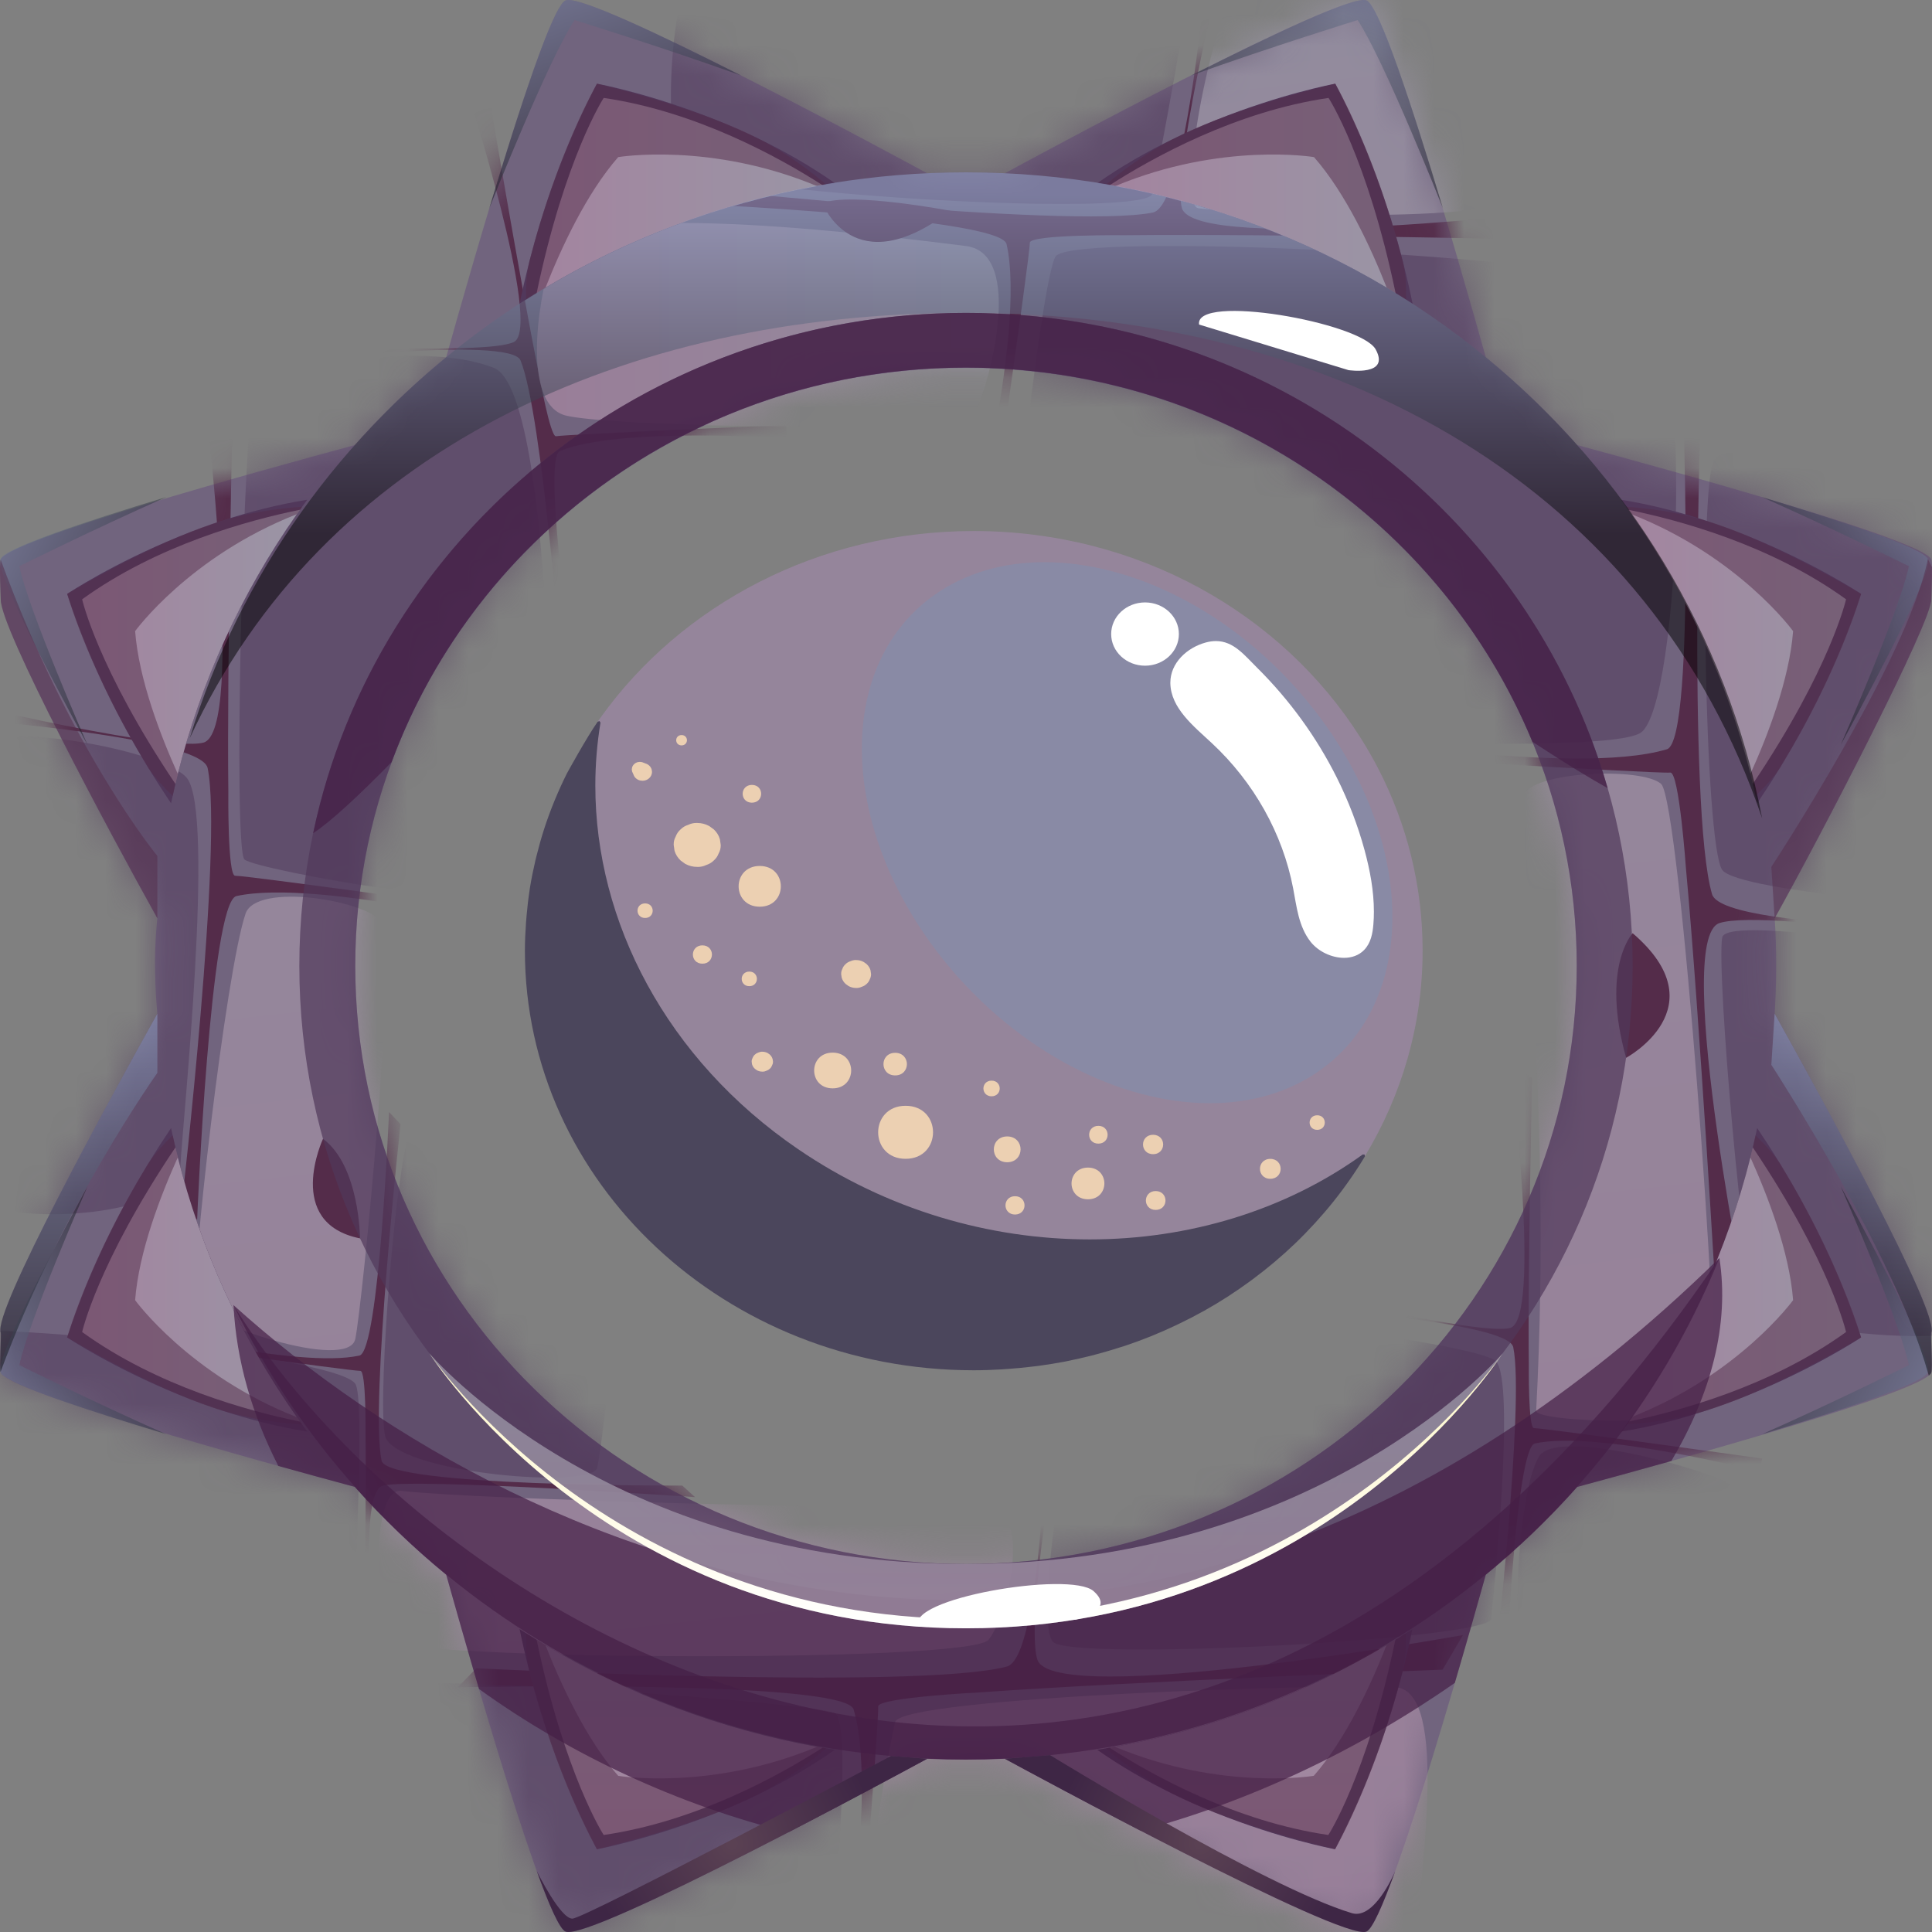 <svg width="64" height="64" viewBox="0 0 64 64" fill="none" xmlns="http://www.w3.org/2000/svg">
<rect x="0" y="0" width="64" height="64" fill="#808080" stroke="none"/>
<path d="M63.975 44.142C64.253 43.492 60.386 36.444 58.788 33.58C58.791 33.534 58.901 32 58.788 30.421C60.386 27.557 63.995 20.586 63.975 19.859C63.973 19.792 64.032 18.659 63.975 18.526C63.703 17.889 55.51 15.624 52.248 14.744C51.318 13.698 50.305 12.726 49.219 11.835C48.401 8.909 45.94 0.291 45.265 0.014C44.455 -0.319 33.909 5.401 33.289 5.739C32.862 5.719 32.432 5.709 32 5.709C31.568 5.709 31.139 5.719 30.712 5.739C30.091 5.402 19.546 -0.319 18.736 0.014C18.061 0.291 15.6 8.909 14.781 11.834C13.695 12.725 12.682 13.698 11.752 14.744C8.49 15.624 0.298 17.889 0.025 18.526C-0.032 18.658 0.027 19.791 0.025 19.858C0.005 20.806 3.615 27.556 5.213 30.42C5.041 31.994 5.21 33.534 5.213 33.58C3.615 36.444 -0.253 43.491 0.025 44.142C0.051 44.203 -0.032 45.342 0.025 45.474C0.298 46.111 8.49 48.376 11.752 49.256C12.682 50.302 13.695 51.274 14.781 52.165C15.6 55.091 18.061 63.709 18.736 63.986C19.546 64.318 30.091 58.598 30.712 58.261C31.139 58.281 31.568 58.291 32 58.291C32.432 58.291 32.861 58.281 33.289 58.261C33.909 58.598 44.455 64.319 45.265 63.986C45.94 63.709 48.401 55.09 49.219 52.165C50.305 51.274 51.318 50.301 52.248 49.255C55.51 48.376 63.703 46.111 63.975 45.473C64.032 45.342 63.949 44.204 63.975 44.142ZM52.232 32C52.228 42.942 43.172 51.811 32 51.811C20.829 51.811 11.772 42.943 11.769 32C11.772 21.058 20.828 12.19 32 12.19C43.172 12.19 52.228 21.058 52.232 32Z" fill="#71647E"/>
<mask id="mask0_2514_5860" style="mask-type:luminance" maskUnits="userSpaceOnUse" x="0" y="0" width="64" height="64">
<path d="M63.975 44.142C64.253 43.492 60.386 36.444 58.788 33.58C58.791 33.534 58.901 32 58.788 30.421C60.386 27.557 63.995 20.586 63.975 19.859C63.973 19.792 64.032 18.659 63.975 18.526C63.703 17.889 55.51 15.624 52.248 14.744C51.318 13.698 50.305 12.726 49.219 11.835C48.401 8.909 45.94 0.291 45.265 0.014C44.455 -0.319 33.909 5.401 33.289 5.739C32.862 5.719 32.432 5.709 32 5.709C31.568 5.709 31.139 5.719 30.712 5.739C30.091 5.402 19.546 -0.319 18.736 0.014C18.061 0.291 15.6 8.909 14.781 11.834C13.695 12.725 12.682 13.698 11.752 14.744C8.49 15.624 0.298 17.889 0.025 18.526C-0.032 18.658 0.027 19.791 0.025 19.858C0.005 20.806 3.615 27.556 5.213 30.42C5.041 31.994 5.21 33.534 5.213 33.58C3.615 36.444 -0.253 43.491 0.025 44.142C0.051 44.203 -0.032 45.342 0.025 45.474C0.298 46.111 8.49 48.376 11.752 49.256C12.682 50.302 13.695 51.274 14.781 52.165C15.6 55.091 18.061 63.709 18.736 63.986C19.546 64.318 30.091 58.598 30.712 58.261C31.139 58.281 31.568 58.291 32 58.291C32.432 58.291 32.861 58.281 33.289 58.261C33.909 58.598 44.455 64.319 45.265 63.986C45.94 63.709 48.401 55.09 49.219 52.165C50.305 51.274 51.318 50.301 52.248 49.255C55.51 48.376 63.703 46.111 63.975 45.473C64.032 45.342 63.949 44.204 63.975 44.142ZM52.232 32C52.228 42.942 43.172 51.811 32 51.811C20.829 51.811 11.772 42.943 11.769 32C11.772 21.058 20.828 12.19 32 12.19C43.172 12.19 52.228 21.058 52.232 32Z" fill="white"/>
</mask>
<g mask="url(#mask0_2514_5860)">
<path d="M56.714 29.622C57.099 30.929 68.517 30.784 68.517 30.784L68.422 31.705C68.422 31.705 58.57 30.058 56.962 30.577C55.353 31.095 58.007 43.965 58.007 43.965L56.861 43.344C56.861 43.344 56.301 33.642 55.85 28.774C55.85 28.774 55.624 25.57 55.332 25.593C54.799 25.634 43.63 24.948 43.63 24.948L43.698 24.278C43.698 24.278 52.121 25.749 55.219 24.82C56.203 24.525 55.722 12.345 55.722 12.345L56.355 12.915C56.356 12.916 55.884 26.796 56.714 29.622Z" fill="#542C4A"/>
<path d="M38.188 7.041C39.505 6.778 40.234 -4.027 40.234 -4.027L41.135 -3.867C41.135 -3.867 38.76 5.32 39.148 6.88C39.536 8.44 52.418 6.915 52.418 6.915L51.719 7.95C51.719 7.95 42.118 7.738 37.288 7.792C37.288 7.792 34.113 7.761 34.114 8.04C34.114 8.546 32.585 19.051 32.585 19.051L31.93 18.935C31.93 18.935 34.023 11.086 33.344 8.086C33.129 7.134 21.093 6.659 21.093 6.659L21.703 6.104C21.703 6.104 35.34 7.61 38.188 7.041Z" fill="#542C4A"/>
<path d="M6.878 25.442C6.637 24.289 -3.223 23.651 -3.223 23.651L-3.077 22.862C-3.077 22.862 5.307 24.942 6.731 24.602C8.154 24.262 6.763 12.983 6.763 12.983L7.708 13.595C7.708 13.595 7.514 22.001 7.564 26.23C7.564 26.23 7.535 29.01 7.789 29.01C8.252 29.009 17.839 30.348 17.839 30.348L17.733 30.921C17.733 30.921 10.57 29.089 7.833 29.683C6.963 29.872 6.53 40.41 6.53 40.41L6.023 39.876C6.023 39.876 7.397 27.936 6.878 25.442Z" fill="#542C4A"/>
<path d="M50.128 44.626C49.947 43.758 42.531 43.278 42.531 43.278L42.641 42.685C42.641 42.685 48.947 44.249 50.018 43.993C51.088 43.738 50.041 35.254 50.041 35.254L50.753 35.714C50.753 35.714 50.607 42.037 50.644 45.218C50.644 45.218 50.623 47.309 50.814 47.309C51.162 47.309 58.373 48.316 58.373 48.316L58.293 48.747C58.293 48.747 52.905 47.369 50.846 47.816C50.193 47.958 49.866 55.885 49.866 55.885L49.486 55.483C49.486 55.483 50.519 46.501 50.128 44.626Z" fill="#542C4A"/>
<path d="M33.353 55.207C34.735 54.844 34.791 43.319 34.791 43.319L35.758 43.431C35.758 43.431 33.847 53.343 34.363 54.975C34.879 56.607 48.462 54.164 48.462 54.164L47.789 55.309C47.789 55.309 37.575 55.697 32.447 56.063C32.447 56.063 29.073 56.233 29.091 56.529C29.126 57.067 28.201 68.325 28.201 68.325L27.497 68.243C27.497 68.243 29.198 59.771 28.277 56.627C27.984 55.63 15.166 55.893 15.166 55.893L15.777 55.265C15.777 55.265 30.366 55.994 33.353 55.207Z" fill="#542C4A"/>
<path d="M12.64 48.388C12.82 49.255 22.601 49.211 22.601 49.211L23.024 49.594C23.024 49.594 13.762 48.955 12.692 49.211C11.621 49.466 12.712 57.467 12.712 57.467L12.001 57.007C12.001 57.007 12.147 50.684 12.109 47.503C12.109 47.503 12.131 45.412 11.939 45.412C11.591 45.413 4.38 44.406 4.38 44.406L4.46 43.974C4.46 43.974 9.848 45.352 11.907 44.905C12.561 44.764 12.887 36.837 12.887 36.837L13.268 37.239C13.268 37.239 12.248 46.513 12.64 48.388Z" fill="#542C4A"/>
<path d="M17.242 11.937C16.901 11.117 9.521 11.98 9.521 11.98L9.517 11.377C9.517 11.377 16.01 11.779 17.014 11.335C18.019 10.891 15.398 2.74 15.398 2.74L16.183 3.064C16.183 3.064 17.226 9.306 17.86 12.426C17.86 12.426 18.231 14.485 18.419 14.451C18.761 14.388 26.038 14.079 26.038 14.079L26.04 14.517C26.04 14.517 20.486 14.133 18.546 14.943C17.93 15.2 19.097 23.05 19.097 23.05L18.647 22.724C18.647 22.724 17.978 13.71 17.242 11.937Z" fill="#542C4A"/>
<path opacity="0.5" d="M34.975 8.487C34.493 9.117 33.005 21.868 33.638 23.051C34.271 24.234 53.057 25.195 54.358 24.268C55.658 23.342 56.152 10.555 54.358 9.521C52.564 8.487 35.608 7.66 34.975 8.487Z" fill="#51385B"/>
<path opacity="0.8" d="M32 8.15C27.618 7.595 18.864 6.627 18.301 8.419C17.738 10.211 17.351 13.381 18.723 13.76C20.095 14.139 31.9 14.414 32.329 13.588C32.759 12.76 33.958 8.398 32 8.15Z" fill="url(#paint0_linear_2514_5860)"/>
<path opacity="0.5" d="M38.17 6.419C38.005 7.168 26.285 6.552 22.768 5.709C21.854 5.49 22.135 -1.023 23.296 -1.47C24.457 -1.918 39.45 -2.091 39.464 -1.229C39.477 -0.368 38.376 5.487 38.17 6.419Z" fill="#51385B"/>
<path opacity="0.8" d="M41.166 -1.264C39.761 1.923 39.089 6.795 39.689 6.896C40.288 6.997 48.905 7.532 50.664 6.477C52.423 5.421 51.051 -0.575 49.679 -0.885C48.307 -1.195 41.523 -2.075 41.166 -1.264Z" fill="url(#paint1_linear_2514_5860)"/>
<path opacity="0.5" d="M16.366 12.19C13.907 11.199 8.697 12.244 8.381 13.243C8.064 14.242 7.712 28.128 8.099 28.473C8.486 28.817 17.2 30.402 17.838 29.472C18.477 28.541 18.371 12.998 16.366 12.19Z" fill="#51385B"/>
<path opacity="0.8" d="M8.135 30.264C7.47 32.222 6.305 42.496 6.481 43.151C6.657 43.805 11.533 45.459 11.769 44.356C12.004 43.254 13.165 31.332 12.672 30.574C12.18 29.816 8.488 29.222 8.135 30.264Z" fill="url(#paint2_linear_2514_5860)"/>
<path opacity="0.5" d="M6.201 25.785C5.548 24.914 0.255 23.91 -0.519 24.675C-1.293 25.44 -1.363 39.36 -0.167 39.946C1.029 40.532 5.886 40.229 5.972 38.657C6.059 37.086 7.115 27.003 6.201 25.785Z" fill="#51385B"/>
<path opacity="0.5" d="M12.793 47.664C13.457 48.82 19.579 49.325 19.778 48.629C19.977 47.934 20.948 39.085 20.222 38.465C19.497 37.844 13.935 36.194 13.482 37.844C13.028 39.495 12.456 47.079 12.793 47.664Z" fill="#51385B"/>
<path opacity="0.5" d="M11.769 45.838C11.076 44.829 -2.7 43.529 -3.404 44.253C-4.107 44.977 -4.67 52.937 -2.7 53.626C-0.73 54.314 11.815 54.901 11.769 53.626C11.723 52.35 12.097 46.316 11.769 45.838Z" fill="#51385B"/>
<path opacity="0.8" d="M13.306 49.387C12.247 49.265 12.495 53.446 12.777 54.321C12.988 54.975 32.098 55.113 32.746 54.321C33.394 53.528 34.204 49.978 32.724 49.978C28.854 49.977 15.975 49.693 13.306 49.387Z" fill="url(#paint3_linear_2514_5860)"/>
<path opacity="0.5" d="M12.793 55.89C12.377 56.838 13.13 67.933 14.748 68.325C16.366 68.717 27.218 68.442 27.245 67.752C27.271 67.063 28.39 57.12 27.655 56.751C26.919 56.382 13.009 55.399 12.793 55.89Z" fill="#51385B"/>
<path opacity="0.8" d="M29.65 57.047C29.441 57.872 27.657 67.787 29.065 68.028C30.472 68.269 46.536 68.855 46.788 65.513C47.04 62.17 48.043 56.017 46.222 55.889C44.402 55.761 29.863 56.206 29.65 57.047Z" fill="url(#paint4_linear_2514_5860)"/>
<path opacity="0.5" d="M34.869 54.378C35.364 55.046 49.327 54.315 49.398 53.626C49.468 52.937 50.22 45.709 49.545 45.084C48.87 44.46 37.015 42.885 36.347 43.965C35.678 45.046 34.201 53.477 34.869 54.378Z" fill="#51385B"/>
<path opacity="0.8" d="M50.887 46.736C50.867 47.117 56.477 47.346 56.743 46.333C57.01 45.321 55.659 26.529 55.026 25.967C54.393 25.406 50.733 25.539 50.452 26.366C50.17 27.193 51.461 36.023 50.887 46.736Z" fill="url(#paint5_linear_2514_5860)"/>
<path opacity="0.5" d="M50.981 48.25C50.148 49.637 49.925 56.244 50.981 56.726C52.036 57.209 58.518 56.761 58.373 55.004C58.227 53.246 58.157 49.608 57.242 49.119C56.328 48.629 51.555 47.293 50.981 48.25Z" fill="#51385B"/>
<path opacity="0.5" d="M57.05 31.056C56.852 32.224 57.779 42.672 58.191 43.319C58.604 43.965 67.267 45.465 67.83 42.395C68.393 39.325 68.991 32.572 67.443 32.158C65.896 31.745 57.19 30.234 57.05 31.056Z" fill="#51385B"/>
<path opacity="0.5" d="M57.05 28.817C57.562 29.549 66.071 30.298 66.74 29.644C67.408 28.989 67.091 16.206 66.071 15.689C65.051 15.172 57.281 14.382 56.777 15.241C56.274 16.1 56.471 27.99 57.05 28.817Z" fill="#51385B"/>
<path d="M54.084 30.914C54.084 30.914 53.024 32.033 53.867 35.042C53.867 35.042 56.957 33.376 54.084 30.914Z" fill="#542C4A"/>
<path d="M10.7 37.725C10.7 37.725 9.397 40.513 11.926 41.023C11.926 41.023 11.916 38.628 10.7 37.725Z" fill="#542C4A"/>
<path d="M27.245 6.73C27.245 6.73 28.268 9.441 31.481 6.983C31.481 6.983 28.174 6.351 27.245 6.73Z" fill="#542C4A"/>
</g>
<path d="M27.367 57.917C27.462 57.934 27.558 57.95 27.654 57.965C26.847 58.532 26.001 59.011 25.175 59.413C25.171 59.415 25.167 59.417 25.162 59.419C24.691 59.648 24.227 59.852 23.779 60.034C23.766 60.039 23.753 60.044 23.739 60.05C21.596 60.912 19.869 61.241 19.779 61.258C19.777 61.258 19.776 61.258 19.775 61.258C19.775 61.258 19.773 61.256 19.771 61.252C18.662 59.145 17.967 57.036 17.542 55.39C17.54 55.384 17.539 55.377 17.537 55.371C17.532 55.349 17.527 55.328 17.522 55.307C17.395 54.812 17.293 54.36 17.212 53.965C17.282 54.011 17.354 54.057 17.426 54.102C17.542 54.176 17.659 54.249 17.777 54.321C17.875 54.38 17.973 54.44 18.07 54.499C20.79 56.116 23.826 57.276 27.067 57.864L27.367 57.917Z" fill="#51385B"/>
<path d="M27.245 57.896C25.815 58.814 23.066 60.339 19.998 60.786C19.998 60.786 18.716 58.817 17.777 54.32C17.875 54.38 17.972 54.439 18.07 54.498C20.79 56.116 23.826 57.275 27.067 57.864L27.245 57.896Z" fill="url(#paint6_linear_2514_5860)"/>
<path opacity="0.5" d="M27.367 57.917C26.921 58.3 26.143 58.91 25.175 59.413C25.171 59.415 25.167 59.417 25.162 59.419C24.769 59.623 24.301 59.83 23.779 60.034C23.766 60.039 23.753 60.044 23.739 60.05C22.6 60.49 21.212 60.914 19.779 61.258C19.777 61.258 19.776 61.258 19.775 61.258C19.775 61.258 19.773 61.256 19.771 61.252C19.692 61.113 18.418 58.845 17.542 55.39C17.54 55.384 17.539 55.377 17.537 55.371C17.532 55.349 17.527 55.328 17.522 55.307C17.44 54.941 17.419 54.503 17.426 54.102C17.542 54.176 17.659 54.249 17.777 54.321C17.875 54.381 17.973 54.44 18.07 54.499C18.58 55.795 19.416 57.613 20.479 58.827C20.479 58.827 23.54 59.337 27.067 57.864L27.367 57.917Z" fill="#542C4A"/>
<path d="M46.788 53.965C46.707 54.359 46.605 54.811 46.478 55.306C46.473 55.328 46.468 55.349 46.463 55.37C46.462 55.377 46.46 55.383 46.458 55.39C46.032 57.036 45.338 59.145 44.229 61.252C44.227 61.256 44.225 61.258 44.225 61.258C44.224 61.258 44.223 61.257 44.221 61.257C44.131 61.24 42.401 60.911 40.256 60.047C40.245 60.043 40.232 60.038 40.221 60.033C39.768 59.85 39.299 59.644 38.822 59.411C37.998 59.01 37.153 58.531 36.347 57.964C36.443 57.949 36.539 57.934 36.633 57.917L36.934 57.864C40.175 57.275 43.211 56.116 45.93 54.498C46.028 54.44 46.126 54.381 46.223 54.321C46.34 54.249 46.458 54.176 46.575 54.102C46.647 54.056 46.718 54.011 46.788 53.965Z" fill="#51385B"/>
<path d="M46.223 54.32C45.285 58.817 44.003 60.786 44.003 60.786C40.934 60.339 38.185 58.814 36.756 57.896C36.756 57.896 36.756 57.896 36.755 57.896L36.934 57.864C40.175 57.275 43.211 56.116 45.93 54.498C46.028 54.439 46.126 54.38 46.223 54.32Z" fill="url(#paint7_linear_2514_5860)"/>
<path opacity="0.5" d="M46.478 55.306C46.473 55.328 46.468 55.349 46.463 55.37C46.462 55.377 46.46 55.383 46.458 55.39C45.583 58.844 44.308 61.113 44.229 61.252C44.227 61.256 44.225 61.258 44.225 61.258C44.224 61.258 44.223 61.257 44.221 61.257C42.786 60.913 41.395 60.489 40.256 60.047C40.245 60.043 40.232 60.038 40.221 60.033C39.7 59.83 39.232 59.623 38.838 59.419C38.833 59.416 38.828 59.414 38.822 59.411C37.855 58.908 37.078 58.3 36.633 57.917L36.934 57.864C40.461 59.337 43.521 58.826 43.521 58.826C44.585 57.612 45.421 55.794 45.93 54.498C46.028 54.44 46.126 54.381 46.223 54.321C46.34 54.249 46.458 54.176 46.575 54.102C46.581 54.503 46.56 54.941 46.478 55.306Z" fill="#542C4A"/>
<path d="M27.367 6.113C27.462 6.097 27.558 6.08 27.654 6.065C26.847 5.498 26.001 5.019 25.175 4.617C25.171 4.615 25.167 4.613 25.162 4.611C24.691 4.382 24.227 4.178 23.779 3.997C23.766 3.992 23.753 3.987 23.739 3.981C21.596 3.119 19.869 2.79 19.779 2.773C19.777 2.773 19.776 2.772 19.775 2.772C19.775 2.772 19.773 2.775 19.771 2.779C18.662 4.886 17.967 6.994 17.542 8.64C17.54 8.647 17.539 8.653 17.537 8.66C17.532 8.681 17.527 8.702 17.522 8.724C17.395 9.219 17.293 9.67 17.212 10.066C17.282 10.02 17.354 9.974 17.426 9.929C17.542 9.855 17.659 9.782 17.777 9.71C17.875 9.65 17.973 9.591 18.07 9.532C20.79 7.914 23.826 6.755 27.067 6.166L27.367 6.113Z" fill="#51385B"/>
<path d="M27.245 6.133C25.815 5.216 23.066 3.691 19.998 3.244C19.998 3.244 18.716 5.213 17.777 9.71C17.875 9.65 17.972 9.591 18.07 9.532C20.79 7.914 23.826 6.755 27.067 6.166L27.245 6.133Z" fill="url(#paint8_linear_2514_5860)"/>
<path opacity="0.5" d="M27.367 6.113C26.921 5.73 26.143 5.121 25.175 4.617C25.171 4.615 25.167 4.613 25.162 4.611C24.769 4.407 24.301 4.2 23.779 3.997C23.766 3.992 23.753 3.987 23.739 3.981C22.6 3.54 21.212 3.116 19.779 2.773C19.777 2.773 19.776 2.772 19.775 2.772C19.775 2.772 19.773 2.775 19.771 2.779C19.692 2.917 18.418 5.186 17.542 8.64C17.54 8.647 17.539 8.653 17.537 8.66C17.532 8.681 17.527 8.702 17.522 8.724C17.44 9.089 17.419 9.527 17.426 9.929C17.542 9.855 17.659 9.782 17.777 9.71C17.875 9.65 17.973 9.591 18.07 9.532C18.58 8.236 19.416 6.418 20.479 5.204C20.479 5.204 23.54 4.694 27.067 6.166L27.367 6.113Z" fill="#542C4A"/>
<path opacity="0.5" d="M24.544 2.499C21.868 1.539 19.034 0.665 19.034 0.665C18.166 1.977 16.298 6.676 16.21 6.896C17.192 3.628 18.314 0.188 18.736 0.014C19.128 -0.147 21.811 1.116 24.541 2.497C24.543 2.498 24.544 2.498 24.544 2.499Z" fill="url(#paint9_linear_2514_5860)"/>
<path d="M36.641 6.113C36.545 6.097 36.45 6.08 36.353 6.065C37.16 5.498 38.007 5.019 38.833 4.617C38.837 4.615 38.841 4.613 38.845 4.611C39.317 4.382 39.781 4.178 40.228 3.997C40.241 3.992 40.255 3.987 40.269 3.981C42.412 3.119 44.138 2.79 44.229 2.773C44.23 2.773 44.231 2.772 44.233 2.772C44.233 2.772 44.234 2.775 44.236 2.779C45.346 4.886 46.041 6.994 46.465 8.64C46.468 8.647 46.469 8.653 46.47 8.66C46.475 8.681 46.481 8.702 46.486 8.724C46.612 9.219 46.715 9.67 46.795 10.066C46.725 10.02 46.653 9.974 46.582 9.929C46.466 9.855 46.348 9.782 46.231 9.71C46.133 9.65 46.035 9.591 45.937 9.532C43.218 7.914 40.182 6.755 36.941 6.166L36.641 6.113Z" fill="#51385B"/>
<path d="M36.763 6.133C38.193 5.216 40.942 3.691 44.01 3.244C44.01 3.244 45.292 5.213 46.231 9.71C46.133 9.65 46.035 9.591 45.938 9.532C43.218 7.914 40.182 6.755 36.941 6.166L36.763 6.133Z" fill="url(#paint10_linear_2514_5860)"/>
<path opacity="0.5" d="M36.641 6.113C37.086 5.73 37.864 5.121 38.833 4.617C38.837 4.615 38.841 4.613 38.845 4.611C39.239 4.407 39.706 4.2 40.228 3.997C40.241 3.992 40.255 3.987 40.269 3.981C41.407 3.54 42.795 3.116 44.229 2.773C44.23 2.773 44.231 2.772 44.233 2.772C44.233 2.772 44.234 2.775 44.236 2.779C44.316 2.917 45.59 5.186 46.465 8.64C46.468 8.647 46.469 8.653 46.47 8.66C46.475 8.681 46.481 8.702 46.486 8.724C46.568 9.089 46.588 9.527 46.582 9.929C46.466 9.855 46.348 9.782 46.231 9.71C46.133 9.65 46.035 9.591 45.937 9.532C45.427 8.236 44.592 6.418 43.528 5.204C43.528 5.204 40.468 4.694 36.941 6.166L36.641 6.113Z" fill="#542C4A"/>
<path opacity="0.5" d="M39.464 2.499C42.14 1.539 44.974 0.665 44.974 0.665C45.842 1.977 47.711 6.676 47.798 6.896C46.816 3.628 45.695 0.188 45.272 0.014C44.88 -0.147 42.197 1.116 39.467 2.497C39.465 2.498 39.464 2.498 39.464 2.499Z" fill="url(#paint11_linear_2514_5860)"/>
<path d="M53.867 16.788C53.811 16.71 53.755 16.633 53.697 16.555C54.677 16.712 55.623 16.957 56.497 17.244C56.502 17.246 56.506 17.247 56.51 17.248C57.009 17.413 57.485 17.589 57.932 17.77C57.945 17.776 57.958 17.782 57.972 17.787C60.111 18.659 61.571 19.62 61.647 19.671C61.648 19.672 61.649 19.672 61.651 19.673C61.651 19.673 61.65 19.676 61.649 19.68C60.915 21.94 59.887 23.913 59.001 25.372C58.998 25.378 58.994 25.384 58.991 25.39C58.979 25.408 58.968 25.427 58.956 25.446C58.688 25.884 58.435 26.274 58.208 26.61C58.191 26.529 58.173 26.447 58.155 26.366C58.126 26.233 58.096 26.1 58.065 25.967C58.038 25.858 58.012 25.748 57.985 25.638C57.226 22.612 55.912 19.691 54.042 17.033L53.867 16.788Z" fill="#51385B"/>
<path d="M53.939 16.887C55.612 17.226 58.658 18.047 61.153 19.853C61.153 19.853 60.642 22.134 58.065 25.967C58.038 25.858 58.012 25.748 57.985 25.639C57.226 22.612 55.912 19.691 54.042 17.033L53.939 16.887Z" fill="url(#paint12_linear_2514_5860)"/>
<path opacity="0.5" d="M53.867 16.788C54.458 16.825 55.448 16.931 56.497 17.244C56.502 17.246 56.506 17.247 56.51 17.248C56.936 17.376 57.416 17.553 57.932 17.77C57.945 17.776 57.958 17.781 57.972 17.787C59.096 18.262 60.385 18.923 61.647 19.671C61.648 19.672 61.649 19.672 61.651 19.673C61.651 19.673 61.65 19.676 61.649 19.68C61.605 19.833 60.871 22.321 59.001 25.372C58.998 25.378 58.994 25.384 58.991 25.39C58.979 25.408 58.968 25.427 58.955 25.446C58.751 25.762 58.448 26.085 58.155 26.366C58.126 26.233 58.096 26.1 58.064 25.967C58.038 25.858 58.012 25.748 57.984 25.638C58.558 24.368 59.277 22.503 59.399 20.907C59.399 20.907 57.6 18.429 54.041 17.033L53.867 16.788Z" fill="#542C4A"/>
<path opacity="0.5" d="M58.372 16.469C60.779 17.535 63.234 18.756 63.234 18.756C62.941 20.176 61.065 24.474 60.977 24.675C62.492 21.889 64.028 18.899 63.863 18.516C63.709 18.16 61.097 17.29 58.376 16.469C58.374 16.469 58.373 16.469 58.372 16.469Z" fill="url(#paint13_linear_2514_5860)"/>
<path d="M53.867 47.19C53.811 47.268 53.755 47.346 53.697 47.423C54.677 47.266 55.623 47.021 56.497 46.733C56.502 46.732 56.506 46.731 56.51 46.729C57.009 46.565 57.485 46.389 57.932 46.208C57.945 46.202 57.958 46.197 57.972 46.191C60.111 45.319 61.571 44.358 61.647 44.307C61.648 44.306 61.649 44.306 61.651 44.306C61.651 44.306 61.65 44.303 61.649 44.298C60.915 42.039 59.887 40.065 59.001 38.606C58.998 38.6 58.994 38.594 58.991 38.589C58.979 38.57 58.968 38.552 58.956 38.532C58.688 38.094 58.435 37.704 58.208 37.368C58.191 37.449 58.173 37.531 58.155 37.613C58.126 37.745 58.096 37.879 58.065 38.011C58.038 38.121 58.012 38.231 57.985 38.34C57.226 41.367 55.912 44.287 54.042 46.945L53.867 47.19Z" fill="#51385B"/>
<path d="M53.939 47.091C55.612 46.752 58.658 45.93 61.153 44.125C61.153 44.125 60.642 41.844 58.065 38.011C58.038 38.12 58.012 38.23 57.985 38.339C57.226 41.366 55.912 44.287 54.042 46.945L53.939 47.091Z" fill="url(#paint14_linear_2514_5860)"/>
<path opacity="0.5" d="M53.867 47.19C54.458 47.153 55.448 47.046 56.497 46.733C56.502 46.732 56.506 46.731 56.51 46.729C56.936 46.601 57.416 46.424 57.932 46.207C57.945 46.202 57.958 46.196 57.972 46.19C59.096 45.715 60.385 45.055 61.647 44.307C61.648 44.306 61.649 44.306 61.651 44.305C61.651 44.305 61.65 44.302 61.649 44.298C61.605 44.145 60.871 41.656 59.001 38.605C58.998 38.599 58.994 38.593 58.991 38.588C58.979 38.57 58.968 38.551 58.955 38.532C58.751 38.217 58.448 37.892 58.155 37.612C58.126 37.745 58.096 37.878 58.064 38.011C58.038 38.12 58.012 38.23 57.984 38.339C58.558 39.61 59.277 41.474 59.399 43.07C59.399 43.07 57.6 45.548 54.041 46.945L53.867 47.19Z" fill="#542C4A"/>
<path opacity="0.5" d="M58.372 47.509C60.779 46.443 63.234 45.221 63.234 45.221C62.941 43.801 61.065 39.504 60.977 39.303C62.492 42.089 64.028 45.079 63.863 45.462C63.709 45.818 61.097 46.688 58.376 47.508C58.374 47.509 58.373 47.509 58.372 47.509Z" fill="url(#paint15_linear_2514_5860)"/>
<path d="M10.008 16.788C10.064 16.71 10.12 16.633 10.178 16.555C9.197 16.712 8.253 16.957 7.378 17.244C7.373 17.246 7.369 17.247 7.364 17.248C6.866 17.413 6.39 17.589 5.943 17.77C5.93 17.776 5.917 17.782 5.902 17.787C3.763 18.659 2.304 19.62 2.228 19.671C2.227 19.672 2.226 19.672 2.225 19.673C2.225 19.673 2.225 19.676 2.227 19.68C2.96 21.94 3.988 23.913 4.874 25.372C4.878 25.378 4.881 25.384 4.885 25.39C4.896 25.408 4.908 25.427 4.92 25.446C5.187 25.884 5.44 26.274 5.667 26.61C5.684 26.529 5.702 26.447 5.72 26.366C5.749 26.233 5.779 26.1 5.811 25.967C5.837 25.858 5.863 25.748 5.89 25.638C6.65 22.612 7.963 19.691 9.833 17.033L10.008 16.788Z" fill="#51385B"/>
<path d="M9.936 16.887C8.263 17.226 5.217 18.047 2.721 19.853C2.721 19.853 3.233 22.134 5.81 25.967C5.836 25.858 5.863 25.748 5.89 25.639C6.649 22.612 7.963 19.691 9.833 17.033L9.936 16.887Z" fill="url(#paint16_linear_2514_5860)"/>
<path opacity="0.5" d="M10.008 16.788C9.417 16.825 8.427 16.931 7.378 17.244C7.373 17.246 7.369 17.247 7.364 17.248C6.939 17.376 6.459 17.553 5.943 17.77C5.93 17.776 5.917 17.781 5.902 17.787C4.779 18.262 3.49 18.923 2.228 19.671C2.227 19.672 2.226 19.672 2.225 19.673C2.225 19.673 2.225 19.676 2.227 19.68C2.27 19.833 3.004 22.321 4.874 25.372C4.878 25.378 4.881 25.384 4.885 25.39C4.896 25.408 4.908 25.427 4.92 25.446C5.125 25.762 5.427 26.085 5.72 26.366C5.749 26.233 5.779 26.1 5.811 25.967C5.837 25.858 5.863 25.748 5.89 25.638C5.317 24.368 4.598 22.503 4.476 20.907C4.476 20.907 6.275 18.429 9.833 17.033L10.008 16.788Z" fill="#542C4A"/>
<path opacity="0.5" d="M5.503 16.469C3.095 17.535 0.641 18.756 0.641 18.756C0.934 20.176 2.81 24.474 2.898 24.675C1.383 21.889 -0.152 18.899 0.013 18.516C0.166 18.16 2.778 17.29 5.499 16.469C5.501 16.469 5.502 16.469 5.503 16.469Z" fill="url(#paint17_linear_2514_5860)"/>
<path d="M10.008 47.19C10.064 47.268 10.12 47.346 10.178 47.423C9.197 47.266 8.253 47.021 7.378 46.733C7.373 46.732 7.369 46.731 7.364 46.729C6.866 46.565 6.39 46.389 5.943 46.208C5.93 46.202 5.917 46.197 5.902 46.191C3.763 45.319 2.304 44.358 2.228 44.307C2.227 44.306 2.226 44.306 2.225 44.306C2.225 44.306 2.225 44.303 2.227 44.298C2.96 42.039 3.988 40.065 4.874 38.606C4.878 38.6 4.881 38.594 4.885 38.589C4.896 38.57 4.908 38.552 4.92 38.532C5.187 38.094 5.44 37.704 5.667 37.368C5.684 37.449 5.702 37.531 5.72 37.613C5.749 37.745 5.779 37.879 5.811 38.011C5.837 38.121 5.863 38.231 5.89 38.34C6.65 41.367 7.963 44.287 9.833 46.945L10.008 47.19Z" fill="#51385B"/>
<path d="M9.936 47.091C8.263 46.752 5.217 45.93 2.721 44.125C2.721 44.125 3.233 41.844 5.81 38.011C5.836 38.12 5.863 38.23 5.89 38.339C6.649 41.366 7.963 44.287 9.833 46.945L9.936 47.091Z" fill="url(#paint18_linear_2514_5860)"/>
<path opacity="0.5" d="M10.008 47.19C9.417 47.153 8.427 47.046 7.378 46.733C7.373 46.732 7.369 46.731 7.364 46.729C6.939 46.601 6.459 46.424 5.943 46.207C5.93 46.202 5.917 46.196 5.902 46.19C4.779 45.715 3.49 45.055 2.228 44.307C2.227 44.306 2.226 44.306 2.225 44.305C2.225 44.305 2.225 44.302 2.227 44.298C2.27 44.145 3.004 41.656 4.874 38.605C4.878 38.599 4.881 38.593 4.885 38.588C4.896 38.57 4.908 38.551 4.92 38.532C5.125 38.217 5.427 37.892 5.72 37.612C5.749 37.745 5.779 37.878 5.811 38.011C5.837 38.12 5.863 38.23 5.89 38.339C5.317 39.61 4.598 41.474 4.476 43.07C4.476 43.07 6.275 45.548 9.833 46.945L10.008 47.19Z" fill="#542C4A"/>
<path opacity="0.5" d="M5.503 47.509C3.095 46.443 0.641 45.221 0.641 45.221C0.934 43.801 2.81 39.504 2.898 39.303C1.383 42.089 -0.152 45.079 0.013 45.462C0.166 45.818 2.778 46.688 5.499 47.508C5.501 47.509 5.502 47.509 5.503 47.509Z" fill="url(#paint19_linear_2514_5860)"/>
<path opacity="0.7" d="M56.957 41.674C53.022 51.402 43.331 58.281 32 58.281C21.284 58.281 12.036 52.129 7.734 43.233C17.626 52.162 37.738 60.499 56.957 41.674Z" fill="#451F47"/>
<path opacity="0.7" d="M55.366 48.398C54.155 48.739 53.052 49.039 52.248 49.256C51.319 50.302 50.305 51.275 49.219 52.166C48.985 53.003 48.616 54.306 48.193 55.747C45.054 57.943 41.4 59.688 37.782 60.644C35.512 59.468 33.546 58.401 33.289 58.261C32.862 58.281 32.432 58.291 32 58.291C31.568 58.291 31.139 58.281 30.712 58.262C30.451 58.403 28.43 59.5 26.117 60.697C22.492 59.798 18.901 58.138 15.867 55.949C15.42 54.428 15.027 53.041 14.781 52.165C13.696 51.274 12.682 50.301 11.753 49.255C11.081 49.074 10.199 48.834 9.22 48.562C8.355 46.871 7.829 45.081 7.734 43.232C14.86 54.774 38.77 68.516 56.957 41.673C57.301 43.88 56.675 46.179 55.366 48.398Z" fill="#451F47"/>
<path opacity="0.5" d="M32 5.709C19.855 5.709 9.595 13.611 6.286 24.453C10.677 14.941 20.65 10.364 32.001 10.364C44.38 10.364 54.682 16.195 58.373 27.108C56.034 14.926 45.116 5.709 32 5.709Z" fill="url(#paint20_linear_2514_5860)"/>
<path opacity="0.7" d="M32 10.364C19.803 10.364 9.916 20.048 9.916 31.995C9.916 43.941 19.803 53.626 32 53.626C44.196 53.626 54.084 43.942 54.084 31.995C54.084 20.049 44.197 10.364 32 10.364ZM32 51.811C20.826 51.811 11.769 42.94 11.769 31.995C11.769 21.05 20.826 12.178 32 12.178C43.173 12.178 52.231 21.05 52.231 31.995C52.231 42.94 43.173 51.811 32 51.811Z" fill="#51385B"/>
<path opacity="0.8" d="M14.225 44.833C14.225 44.833 20.142 51.811 32 51.811C43.857 51.811 49.776 44.833 49.776 44.833C49.776 44.833 44.003 53.94 32 53.94C19.997 53.94 14.225 44.833 14.225 44.833Z" fill="url(#paint21_linear_2514_5860)"/>
<path d="M14.225 44.833C14.225 44.833 20.143 53.626 32.001 53.626C43.858 53.626 49.776 44.833 49.776 44.833C49.776 44.833 44.003 53.94 32 53.94C19.997 53.94 14.225 44.833 14.225 44.833Z" fill="url(#paint22_linear_2514_5860)"/>
<path opacity="0.7" d="M53.256 26.109C52.737 25.82 51.938 25.343 50.765 24.573L50.764 24.573C47.765 17.305 40.494 12.177 32 12.177C23.246 12.177 15.791 17.623 12.973 25.245C11.902 26.339 10.962 27.217 10.372 27.603C12.443 17.763 21.34 10.364 32.001 10.364C42.114 10.364 50.639 17.022 53.256 26.109Z" fill="#451F47"/>
<path d="M30.437 53.888C29.927 52.961 35.448 52.028 36.223 52.706C36.999 53.383 35.616 53.653 35.616 53.653L30.437 53.888Z" fill="white"/>
<path d="M39.721 10.751C39.564 9.709 45.079 10.679 45.571 11.574C46.064 12.47 44.67 12.261 44.67 12.261L39.721 10.751Z" fill="white"/>
<path opacity="0.5" d="M63.975 19.859C63.995 20.586 60.386 27.557 58.787 30.421L58.678 28.716C58.678 28.716 63.223 21.795 63.862 18.516L63.999 18.789V18.79C64.006 19.169 63.974 19.809 63.975 19.859Z" fill="#542C4A"/>
<path opacity="0.5" d="M63.975 45.475C63.963 45.503 63.936 45.534 63.894 45.569C63.882 45.534 63.873 45.498 63.862 45.462C62.773 41.569 58.678 35.274 58.678 35.274L58.787 33.58C60.386 36.444 64.254 43.492 63.975 44.142C63.948 44.204 64.032 45.343 63.975 45.475Z" fill="url(#paint23_linear_2514_5860)"/>
<path opacity="0.5" d="M5.213 33.581V35.541C5.213 35.541 2.041 39.989 0.017 45.448C-0.024 45.232 0.05 44.201 0.025 44.142C-0.254 43.493 3.614 36.444 5.213 33.581Z" fill="url(#paint24_linear_2514_5860)"/>
<path opacity="0.5" d="M5.213 28.355V30.421C3.614 27.557 0.005 20.806 0.025 19.859C0.026 19.793 -0.029 18.713 0.021 18.538C2.338 24.87 5.213 28.355 5.213 28.355Z" fill="#542C4A"/>
<path d="M29.518 58.169L30.712 58.262C30.091 58.599 19.546 64.319 18.736 63.986C18.539 63.906 18.192 63.12 17.779 61.975C17.825 62.068 18.565 63.557 18.96 63.557C19.368 63.557 29.518 58.169 29.518 58.169Z" fill="url(#paint25_radial_2514_5860)"/>
<path d="M46.219 61.982C45.806 63.124 45.46 63.906 45.264 63.986C44.454 64.319 33.909 58.599 33.288 58.262L34.783 58.14C34.783 58.14 41.891 62.504 44.784 63.376C45.516 63.596 46.163 62.112 46.219 61.982Z" fill="url(#paint26_radial_2514_5860)"/>
<path d="M47.126 31.492C47.126 29.339 46.602 27.301 45.667 25.482C45.484 25.124 45.282 24.776 45.067 24.436C42.48 20.34 37.713 17.591 32.257 17.591C27.105 17.591 22.567 20.042 19.9 23.763L19.9 23.763L19.8 23.905L19.793 23.924C19.677 24.618 19.62 25.321 19.62 26.025C19.62 30.556 21.985 35.142 26.38 38.144C29.346 40.17 32.767 41.152 36.098 41.152C39.311 41.152 42.438 40.235 44.993 38.463L45.216 38.304L45.215 38.3C46.429 36.288 47.126 33.967 47.126 31.492Z" fill="#95859B"/>
<path d="M43.368 23.305C40.944 20.32 37.563 18.623 34.597 18.623C33.251 18.623 31.99 18.973 30.947 19.713C29.342 20.852 28.55 22.702 28.55 24.795C28.55 27.058 29.476 29.608 31.307 31.863C33.731 34.848 37.112 36.545 40.078 36.545C41.424 36.545 42.685 36.195 43.728 35.455C45.332 34.316 46.125 32.465 46.125 30.373C46.125 28.11 45.199 25.56 43.368 23.305Z" fill="#898AA5"/>
<path d="M45.204 28.166C44.98 27.342 44.672 26.539 44.288 25.769C43.619 24.427 42.72 23.186 41.633 22.109C41.429 21.907 41.239 21.692 41.026 21.524C40.814 21.356 40.574 21.236 40.279 21.236C40.175 21.236 40.065 21.251 39.948 21.282C39.318 21.452 38.77 21.962 38.769 22.614L38.769 22.634V22.634C38.786 23.459 39.539 24.054 40.139 24.613C41.535 25.91 42.491 27.616 42.837 29.428C42.953 30.029 43.014 30.683 43.412 31.194C43.666 31.517 44.107 31.729 44.522 31.73C44.77 31.73 45.011 31.652 45.187 31.471C45.413 31.239 45.471 30.917 45.495 30.621C45.507 30.481 45.512 30.341 45.512 30.202C45.512 29.515 45.384 28.83 45.204 28.166Z" fill="white"/>
<path d="M37.931 19.956C37.311 19.956 36.809 20.425 36.809 21.004C36.809 21.583 37.311 22.052 37.931 22.052C38.55 22.052 39.052 21.583 39.052 21.004C39.052 20.425 38.55 19.956 37.931 19.956Z" fill="white"/>
<path d="M45.216 38.305L45.205 38.246L45.141 38.244C42.568 40.099 39.378 41.057 36.098 41.057C32.789 41.057 29.388 40.082 26.439 38.068C22.07 35.084 19.721 30.525 19.721 26.025C19.721 25.326 19.778 24.628 19.892 23.938L19.86 23.887L19.8 23.905C19.418 24.453 18.782 25.616 18.779 25.622C18.637 25.905 18.506 26.194 18.385 26.487L18.385 26.487L18.359 26.549L18.359 26.549C18.238 26.846 18.127 27.148 18.027 27.455L18.027 27.456L18.013 27.501C17.924 27.778 17.847 28.058 17.776 28.341C17.763 28.396 17.749 28.451 17.735 28.506C17.665 28.807 17.603 29.11 17.553 29.418L17.553 29.419L17.544 29.486C17.501 29.765 17.469 30.046 17.444 30.329C17.437 30.407 17.43 30.484 17.425 30.562C17.403 30.869 17.388 31.179 17.388 31.492V31.492C17.388 39.169 24.045 45.392 32.257 45.392C32.57 45.392 32.88 45.38 33.187 45.362C33.276 45.357 33.364 45.35 33.451 45.343C33.685 45.326 33.917 45.304 34.148 45.276C34.228 45.267 34.308 45.258 34.389 45.248C34.69 45.207 34.989 45.16 35.285 45.103L35.286 45.103L35.368 45.085L35.368 45.085L35.369 45.085C35.638 45.031 35.904 44.97 36.167 44.903C36.245 44.883 36.321 44.862 36.398 44.842C36.633 44.778 36.866 44.709 37.096 44.635C37.15 44.618 37.206 44.601 37.263 44.583C37.55 44.486 37.833 44.383 38.112 44.271L38.113 44.271L38.187 44.24C38.44 44.137 38.688 44.027 38.933 43.911C38.988 43.886 39.042 43.86 39.096 43.833C39.344 43.713 39.59 43.587 39.83 43.453L39.83 43.453C39.831 43.453 39.831 43.453 39.831 43.453L39.877 43.428L39.878 43.428C40.149 43.276 40.414 43.117 40.673 42.95L40.674 42.95L40.709 42.926V42.926L40.709 42.926C40.95 42.77 41.185 42.607 41.414 42.439L41.5 42.376L41.501 42.375C41.992 42.01 42.458 41.617 42.896 41.198L42.897 41.197L42.901 41.193L42.901 41.193C43.12 40.984 43.33 40.767 43.534 40.545L43.534 40.546L43.56 40.517L43.56 40.517C43.976 40.063 44.361 39.584 44.711 39.081L44.712 39.081L44.712 39.081L44.712 39.08C44.889 38.827 45.057 38.569 45.216 38.305Z" fill="#4B465C"/>
<path d="M25.073 32.426C25.073 32.368 25.053 32.309 25.011 32.262C24.968 32.215 24.902 32.184 24.822 32.185C24.742 32.184 24.675 32.215 24.633 32.262C24.59 32.309 24.57 32.368 24.57 32.427C24.57 32.485 24.59 32.544 24.633 32.591C24.675 32.638 24.741 32.669 24.822 32.668C24.902 32.669 24.968 32.638 25.011 32.591C25.053 32.544 25.073 32.485 25.073 32.426Z" fill="#ECD0B2"/>
<path d="M25.606 35.169L25.606 35.163L25.595 35.088L25.593 35.082C25.577 35.026 25.546 34.977 25.503 34.936L25.498 34.932L25.437 34.888L25.431 34.884C25.377 34.855 25.317 34.84 25.255 34.84V34.84L25.244 34.839C25.201 34.839 25.16 34.85 25.122 34.867L25.121 34.866C25.12 34.866 25.119 34.868 25.118 34.868C25.116 34.869 25.114 34.868 25.113 34.869L25.114 34.87C25.073 34.884 25.036 34.906 25.006 34.935L25.005 34.935C25.005 34.935 25.005 34.936 25.004 34.936C25.003 34.937 25.003 34.937 25.002 34.937L25.003 34.938C24.971 34.966 24.948 35.001 24.933 35.039L24.932 35.038C24.931 35.04 24.932 35.041 24.931 35.042C24.931 35.044 24.929 35.044 24.929 35.046L24.93 35.046C24.911 35.082 24.9 35.12 24.9 35.16L24.9 35.172L24.901 35.176L24.911 35.251L24.913 35.258C24.929 35.313 24.96 35.362 25.004 35.403L25.009 35.407L25.07 35.451L25.075 35.455C25.129 35.484 25.189 35.499 25.251 35.499V35.499H25.253H25.253L25.263 35.5C25.306 35.5 25.347 35.489 25.385 35.472L25.386 35.473C25.387 35.472 25.388 35.471 25.389 35.471C25.39 35.47 25.392 35.47 25.393 35.47L25.393 35.468C25.434 35.455 25.471 35.433 25.501 35.404L25.502 35.404C25.502 35.404 25.502 35.403 25.503 35.403C25.503 35.402 25.504 35.402 25.504 35.401L25.503 35.401C25.535 35.373 25.558 35.338 25.573 35.3L25.574 35.3C25.575 35.299 25.575 35.298 25.575 35.296C25.576 35.295 25.577 35.294 25.578 35.293L25.576 35.293C25.595 35.257 25.606 35.218 25.606 35.178L25.606 35.169Z" fill="#ECD0B2"/>
<path d="M27.583 36.053C27.784 36.054 27.941 35.979 28.043 35.867C28.146 35.754 28.196 35.607 28.196 35.461C28.196 35.315 28.146 35.168 28.043 35.056C27.941 34.944 27.784 34.869 27.583 34.87C27.382 34.869 27.225 34.944 27.123 35.056C27.02 35.169 26.97 35.316 26.97 35.462C26.97 35.608 27.02 35.755 27.122 35.867C27.225 35.979 27.382 36.054 27.583 36.053Z" fill="#ECD0B2"/>
<path d="M27.865 32.267L27.865 32.272L27.881 32.382L27.883 32.389C27.906 32.466 27.949 32.535 28.01 32.592L28.015 32.596L28.105 32.661L28.11 32.665C28.186 32.706 28.27 32.727 28.358 32.728V32.728H28.359C28.36 32.728 28.36 32.728 28.36 32.728L28.374 32.728C28.434 32.728 28.492 32.714 28.546 32.689L28.547 32.69C28.549 32.689 28.55 32.688 28.553 32.687C28.553 32.687 28.554 32.687 28.554 32.687L28.554 32.686C28.613 32.667 28.665 32.636 28.708 32.593L28.708 32.594C28.709 32.593 28.709 32.593 28.709 32.592C28.71 32.592 28.711 32.592 28.711 32.591L28.711 32.591C28.756 32.551 28.79 32.502 28.81 32.447L28.811 32.447C28.811 32.447 28.811 32.446 28.811 32.446C28.812 32.444 28.813 32.442 28.814 32.44L28.813 32.44C28.839 32.389 28.855 32.335 28.855 32.278L28.855 32.264L28.854 32.259C28.849 32.222 28.844 32.185 28.838 32.148L28.837 32.142C28.814 32.064 28.771 31.995 28.71 31.938L28.705 31.934L28.615 31.869L28.609 31.866C28.534 31.824 28.45 31.803 28.362 31.803V31.803L28.346 31.802C28.285 31.802 28.227 31.817 28.173 31.842L28.173 31.841C28.171 31.841 28.169 31.843 28.167 31.843C28.166 31.844 28.166 31.843 28.165 31.844L28.165 31.844C28.107 31.863 28.055 31.894 28.011 31.937L28.011 31.937C28.011 31.937 28.01 31.938 28.01 31.938C28.009 31.939 28.009 31.939 28.009 31.939L28.009 31.94C27.963 31.98 27.93 32.029 27.909 32.083L27.909 32.083C27.909 32.084 27.909 32.084 27.909 32.085C27.908 32.087 27.906 32.089 27.906 32.091L27.907 32.091C27.88 32.141 27.865 32.195 27.865 32.252L27.865 32.267Z" fill="#ECD0B2"/>
<path d="M29.654 35.624C29.78 35.625 29.881 35.577 29.946 35.506C30.011 35.434 30.042 35.342 30.043 35.25C30.042 35.158 30.011 35.066 29.946 34.995C29.881 34.923 29.78 34.876 29.654 34.876C29.528 34.876 29.427 34.923 29.362 34.995C29.297 35.066 29.266 35.158 29.266 35.25C29.266 35.342 29.297 35.434 29.362 35.506C29.427 35.577 29.528 35.625 29.654 35.624Z" fill="#ECD0B2"/>
<path d="M29.999 38.387C30.299 38.388 30.53 38.277 30.681 38.111C30.834 37.945 30.908 37.726 30.908 37.508C30.908 37.291 30.834 37.072 30.682 36.907C30.53 36.741 30.299 36.63 29.999 36.631C29.7 36.63 29.469 36.741 29.317 36.907C29.165 37.073 29.09 37.291 29.09 37.509C29.09 37.727 29.165 37.945 29.317 38.111C29.469 38.277 29.7 38.388 29.999 38.387Z" fill="#ECD0B2"/>
<path d="M32.847 36.316C32.933 36.317 33.004 36.283 33.05 36.233C33.095 36.184 33.117 36.12 33.117 36.057C33.117 35.994 33.095 35.93 33.05 35.88C33.005 35.83 32.933 35.797 32.847 35.798C32.761 35.797 32.69 35.831 32.644 35.88C32.599 35.93 32.577 35.994 32.577 36.057C32.577 36.12 32.599 36.184 32.644 36.233C32.69 36.283 32.761 36.317 32.847 36.316Z" fill="#ECD0B2"/>
<path d="M32.922 38.074C32.922 38.179 32.957 38.285 33.032 38.366C33.106 38.447 33.221 38.501 33.365 38.501C33.509 38.501 33.623 38.447 33.697 38.366C33.772 38.284 33.808 38.178 33.808 38.073C33.808 37.968 33.772 37.863 33.697 37.782C33.623 37.7 33.509 37.646 33.365 37.646C33.221 37.646 33.106 37.7 33.032 37.782C32.957 37.863 32.922 37.969 32.922 38.074Z" fill="#ECD0B2"/>
<path d="M33.387 39.722C33.334 39.78 33.308 39.855 33.308 39.929C33.308 40.003 33.333 40.078 33.387 40.136C33.44 40.194 33.522 40.233 33.624 40.233C33.725 40.233 33.808 40.194 33.861 40.136C33.914 40.078 33.939 40.003 33.939 39.929C33.939 39.855 33.914 39.78 33.861 39.722C33.808 39.664 33.725 39.625 33.624 39.626C33.522 39.625 33.44 39.664 33.387 39.722Z" fill="#ECD0B2"/>
<path d="M36.385 37.884C36.483 37.885 36.564 37.847 36.615 37.791C36.667 37.734 36.691 37.661 36.691 37.59C36.691 37.518 36.667 37.445 36.615 37.389C36.564 37.332 36.483 37.294 36.385 37.295C36.287 37.294 36.206 37.332 36.155 37.389C36.103 37.445 36.079 37.518 36.079 37.59C36.079 37.662 36.103 37.734 36.155 37.791C36.206 37.847 36.287 37.885 36.385 37.884Z" fill="#ECD0B2"/>
<path d="M38.197 38.233C38.305 38.234 38.392 38.193 38.448 38.131C38.504 38.07 38.531 37.991 38.531 37.912C38.531 37.834 38.504 37.754 38.448 37.693C38.392 37.632 38.305 37.591 38.197 37.591C38.09 37.591 38.003 37.632 37.947 37.693C37.89 37.755 37.864 37.834 37.864 37.912C37.864 37.991 37.89 38.07 37.947 38.132C38.002 38.193 38.09 38.234 38.197 38.233Z" fill="#ECD0B2"/>
<path d="M38.283 39.455C38.179 39.455 38.094 39.495 38.04 39.555C37.985 39.615 37.959 39.692 37.959 39.768C37.959 39.844 37.985 39.921 38.04 39.981C38.094 40.041 38.179 40.081 38.283 40.08C38.388 40.081 38.473 40.041 38.527 39.981C38.582 39.921 38.608 39.844 38.608 39.768C38.608 39.691 38.582 39.614 38.527 39.555C38.473 39.495 38.388 39.455 38.283 39.455Z" fill="#ECD0B2"/>
<path d="M36.04 39.728C36.217 39.728 36.357 39.662 36.448 39.562C36.539 39.462 36.584 39.332 36.584 39.203C36.583 39.073 36.539 38.944 36.448 38.844C36.357 38.744 36.217 38.678 36.04 38.678C35.862 38.678 35.723 38.745 35.632 38.844C35.541 38.944 35.496 39.074 35.496 39.203C35.496 39.333 35.54 39.462 35.632 39.562C35.722 39.662 35.862 39.728 36.04 39.728Z" fill="#ECD0B2"/>
<path d="M42.081 39.049C42.191 39.049 42.281 39.007 42.338 38.944C42.396 38.881 42.423 38.8 42.423 38.719C42.423 38.638 42.396 38.557 42.338 38.494C42.281 38.431 42.191 38.389 42.081 38.389C41.97 38.389 41.88 38.431 41.823 38.494C41.765 38.557 41.738 38.638 41.738 38.719C41.738 38.8 41.765 38.881 41.823 38.944C41.88 39.008 41.97 39.05 42.081 39.049Z" fill="#ECD0B2"/>
<path d="M43.634 37.428C43.714 37.428 43.781 37.397 43.823 37.351C43.865 37.304 43.885 37.245 43.885 37.186C43.885 37.127 43.865 37.068 43.823 37.022C43.781 36.975 43.714 36.944 43.634 36.945C43.554 36.944 43.487 36.975 43.445 37.022C43.402 37.068 43.383 37.128 43.383 37.186C43.383 37.245 43.402 37.304 43.445 37.351C43.487 37.397 43.554 37.428 43.634 37.428Z" fill="#ECD0B2"/>
<path d="M23.032 31.413C22.978 31.471 22.953 31.546 22.953 31.62C22.953 31.694 22.978 31.769 23.031 31.827C23.084 31.885 23.167 31.924 23.268 31.923C23.37 31.924 23.453 31.885 23.505 31.827C23.558 31.769 23.584 31.694 23.584 31.62C23.584 31.546 23.558 31.471 23.505 31.413C23.453 31.355 23.37 31.316 23.268 31.316C23.167 31.316 23.084 31.355 23.032 31.413Z" fill="#ECD0B2"/>
<path d="M25.167 30.036C25.396 30.036 25.575 29.951 25.692 29.823C25.809 29.695 25.866 29.528 25.866 29.361C25.866 29.194 25.809 29.026 25.692 28.899C25.575 28.771 25.396 28.686 25.167 28.686C24.938 28.686 24.759 28.771 24.642 28.899C24.525 29.027 24.468 29.194 24.468 29.361C24.468 29.528 24.525 29.696 24.642 29.823C24.759 29.951 24.937 30.036 25.167 30.036Z" fill="#ECD0B2"/>
<path d="M22.317 27.992L22.318 27.996C22.326 28.056 22.335 28.116 22.344 28.177L22.345 28.183C22.382 28.306 22.449 28.414 22.545 28.504L22.55 28.508C22.599 28.544 22.648 28.579 22.697 28.615L22.703 28.618C22.823 28.683 22.955 28.717 23.094 28.717V28.717H23.096H23.096L23.119 28.718C23.215 28.718 23.307 28.697 23.392 28.656L23.392 28.656C23.393 28.656 23.394 28.655 23.395 28.655C23.397 28.654 23.398 28.654 23.4 28.653L23.399 28.653C23.493 28.623 23.576 28.574 23.645 28.505L23.645 28.505C23.645 28.505 23.645 28.505 23.646 28.504C23.646 28.504 23.647 28.503 23.648 28.503L23.647 28.503C23.721 28.438 23.773 28.361 23.805 28.273L23.806 28.274C23.806 28.272 23.807 28.271 23.807 28.27C23.808 28.268 23.809 28.267 23.809 28.266L23.809 28.266C23.852 28.187 23.875 28.101 23.875 28.011L23.874 27.988L23.874 27.983C23.865 27.923 23.856 27.863 23.848 27.802L23.846 27.796C23.81 27.673 23.742 27.565 23.646 27.475L23.641 27.471C23.592 27.435 23.543 27.4 23.494 27.364L23.488 27.361C23.368 27.296 23.237 27.262 23.098 27.262V27.262L23.073 27.261C22.976 27.261 22.885 27.282 22.8 27.323L22.799 27.323C22.798 27.323 22.797 27.324 22.796 27.324C22.794 27.325 22.793 27.325 22.792 27.326L22.792 27.326C22.698 27.356 22.615 27.405 22.547 27.474L22.546 27.474C22.546 27.474 22.546 27.474 22.545 27.475C22.545 27.475 22.544 27.476 22.544 27.476L22.544 27.476C22.471 27.541 22.418 27.618 22.386 27.705L22.386 27.705C22.385 27.706 22.385 27.708 22.384 27.709C22.384 27.71 22.383 27.711 22.382 27.713L22.383 27.713C22.339 27.792 22.316 27.878 22.317 27.968L22.317 27.992Z" fill="#ECD0B2"/>
<path d="M21.37 29.926C21.29 29.926 21.223 29.957 21.181 30.003C21.138 30.05 21.119 30.109 21.119 30.168C21.119 30.226 21.138 30.286 21.181 30.332C21.223 30.379 21.29 30.41 21.37 30.409C21.45 30.41 21.517 30.379 21.559 30.332C21.601 30.286 21.621 30.226 21.621 30.168C21.621 30.109 21.601 30.05 21.559 30.003C21.517 29.957 21.45 29.926 21.37 29.926Z" fill="#ECD0B2"/>
<path d="M20.941 25.561L20.982 25.653L20.983 25.653C20.998 25.7 21.023 25.743 21.061 25.778L21.061 25.778C21.1 25.814 21.147 25.84 21.2 25.854L21.282 25.864C21.365 25.864 21.447 25.834 21.506 25.778C21.566 25.722 21.599 25.646 21.599 25.569L21.587 25.491L21.587 25.491C21.573 25.442 21.545 25.397 21.507 25.361L21.506 25.361C21.469 25.326 21.423 25.302 21.373 25.288L21.373 25.287L21.274 25.249L21.268 25.247L21.197 25.238L21.126 25.247L21.126 25.247C21.081 25.259 21.041 25.281 21.008 25.312L21.008 25.312C20.975 25.343 20.951 25.38 20.939 25.422L20.939 25.422L20.929 25.489L20.939 25.555L20.941 25.561Z" fill="#ECD0B2"/>
<path d="M22.578 24.692C22.634 24.692 22.682 24.67 22.712 24.636C22.742 24.603 22.756 24.561 22.756 24.521C22.756 24.48 22.742 24.438 22.712 24.405C22.682 24.371 22.634 24.349 22.578 24.35C22.522 24.349 22.474 24.372 22.444 24.405C22.413 24.438 22.4 24.48 22.4 24.521C22.4 24.562 22.413 24.603 22.444 24.637C22.474 24.67 22.522 24.692 22.578 24.692Z" fill="#ECD0B2"/>
<path d="M24.908 26.59C25.006 26.59 25.087 26.553 25.138 26.496C25.19 26.44 25.214 26.367 25.214 26.295C25.214 26.223 25.19 26.151 25.138 26.094C25.087 26.038 25.006 26 24.908 26.001C24.81 26 24.729 26.038 24.678 26.095C24.626 26.151 24.602 26.224 24.602 26.296C24.602 26.367 24.626 26.44 24.678 26.496C24.729 26.553 24.809 26.59 24.908 26.59Z" fill="#ECD0B2"/>
<defs>
<linearGradient id="paint0_linear_2514_5860" x1="17.786" y1="10.756" x2="33.087" y2="10.756" gradientUnits="userSpaceOnUse">
<stop stop-color="#A3849F"/>
<stop offset="1" stop-color="#9A95A5"/>
</linearGradient>
<linearGradient id="paint1_linear_2514_5860" x1="53.207" y1="71.426" x2="45.103" y2="-1.245" gradientUnits="userSpaceOnUse">
<stop stop-color="#A3849F"/>
<stop offset="1" stop-color="#9A95A5"/>
</linearGradient>
<linearGradient id="paint2_linear_2514_5860" x1="14.121" y1="75.785" x2="6.017" y2="3.114" gradientUnits="userSpaceOnUse">
<stop stop-color="#A3849F"/>
<stop offset="1" stop-color="#9A95A5"/>
</linearGradient>
<linearGradient id="paint3_linear_2514_5860" x1="25.669" y1="74.497" x2="17.565" y2="1.826" gradientUnits="userSpaceOnUse">
<stop stop-color="#A3849F"/>
<stop offset="1" stop-color="#9A95A5"/>
</linearGradient>
<linearGradient id="paint4_linear_2514_5860" x1="39.144" y1="72.995" x2="31.04" y2="0.323" gradientUnits="userSpaceOnUse">
<stop stop-color="#A3849F"/>
<stop offset="1" stop-color="#9A95A5"/>
</linearGradient>
<linearGradient id="paint5_linear_2514_5860" x1="57.079" y1="70.995" x2="48.974" y2="-1.677" gradientUnits="userSpaceOnUse">
<stop stop-color="#A3849F"/>
<stop offset="1" stop-color="#9A95A5"/>
</linearGradient>
<linearGradient id="paint6_linear_2514_5860" x1="22.511" y1="60.822" x2="22.511" y2="50.697" gradientUnits="userSpaceOnUse">
<stop stop-color="#A3849F"/>
<stop offset="1" stop-color="#9A95A5"/>
</linearGradient>
<linearGradient id="paint7_linear_2514_5860" x1="41.489" y1="60.822" x2="41.489" y2="50.697" gradientUnits="userSpaceOnUse">
<stop stop-color="#A3849F"/>
<stop offset="1" stop-color="#9A95A5"/>
</linearGradient>
<linearGradient id="paint8_linear_2514_5860" x1="17.777" y1="6.477" x2="27.245" y2="6.477" gradientUnits="userSpaceOnUse">
<stop stop-color="#A3849F"/>
<stop offset="1" stop-color="#9A95A5"/>
</linearGradient>
<linearGradient id="paint9_linear_2514_5860" x1="17.799" y1="-2.586" x2="20.981" y2="6.782" gradientUnits="userSpaceOnUse">
<stop stop-color="#95A8CF"/>
<stop offset="1"/>
</linearGradient>
<linearGradient id="paint10_linear_2514_5860" x1="36.763" y1="6.477" x2="46.231" y2="6.477" gradientUnits="userSpaceOnUse">
<stop stop-color="#A3849F"/>
<stop offset="1" stop-color="#9A95A5"/>
</linearGradient>
<linearGradient id="paint11_linear_2514_5860" x1="46.208" y1="-2.586" x2="43.027" y2="6.782" gradientUnits="userSpaceOnUse">
<stop stop-color="#95A8CF"/>
<stop offset="1"/>
</linearGradient>
<linearGradient id="paint12_linear_2514_5860" x1="53.938" y1="21.427" x2="61.153" y2="21.427" gradientUnits="userSpaceOnUse">
<stop stop-color="#A3849F"/>
<stop offset="1" stop-color="#9A95A5"/>
</linearGradient>
<linearGradient id="paint13_linear_2514_5860" x1="66.205" y1="17.39" x2="57.912" y2="21.602" gradientUnits="userSpaceOnUse">
<stop stop-color="#95A8CF"/>
<stop offset="1"/>
</linearGradient>
<linearGradient id="paint14_linear_2514_5860" x1="53.938" y1="42.551" x2="61.153" y2="42.551" gradientUnits="userSpaceOnUse">
<stop stop-color="#A3849F"/>
<stop offset="1" stop-color="#9A95A5"/>
</linearGradient>
<linearGradient id="paint15_linear_2514_5860" x1="66.205" y1="46.588" x2="57.912" y2="42.376" gradientUnits="userSpaceOnUse">
<stop stop-color="#95A8CF"/>
<stop offset="1"/>
</linearGradient>
<linearGradient id="paint16_linear_2514_5860" x1="2.722" y1="21.427" x2="9.936" y2="21.427" gradientUnits="userSpaceOnUse">
<stop stop-color="#A3849F"/>
<stop offset="1" stop-color="#9A95A5"/>
</linearGradient>
<linearGradient id="paint17_linear_2514_5860" x1="-2.329" y1="17.39" x2="5.963" y2="21.602" gradientUnits="userSpaceOnUse">
<stop stop-color="#95A8CF"/>
<stop offset="1"/>
</linearGradient>
<linearGradient id="paint18_linear_2514_5860" x1="2.722" y1="42.551" x2="9.936" y2="42.551" gradientUnits="userSpaceOnUse">
<stop stop-color="#A3849F"/>
<stop offset="1" stop-color="#9A95A5"/>
</linearGradient>
<linearGradient id="paint19_linear_2514_5860" x1="-2.329" y1="46.588" x2="5.963" y2="42.376" gradientUnits="userSpaceOnUse">
<stop stop-color="#95A8CF"/>
<stop offset="1"/>
</linearGradient>
<linearGradient id="paint20_linear_2514_5860" x1="32.329" y1="6.497" x2="32.329" y2="17.712" gradientUnits="userSpaceOnUse">
<stop stop-color="#95A8CF"/>
<stop offset="1"/>
</linearGradient>
<linearGradient id="paint21_linear_2514_5860" x1="32" y1="59.298" x2="32" y2="46.885" gradientUnits="userSpaceOnUse">
<stop stop-color="#A3849F"/>
<stop offset="1" stop-color="#9A95A5"/>
</linearGradient>
<linearGradient id="paint22_linear_2514_5860" x1="32" y1="53.911" x2="32" y2="44.254" gradientUnits="userSpaceOnUse">
<stop stop-color="white"/>
<stop offset="1" stop-color="#FFF7C4"/>
</linearGradient>
<linearGradient id="paint23_linear_2514_5860" x1="61.337" y1="33.242" x2="61.337" y2="46.607" gradientUnits="userSpaceOnUse">
<stop stop-color="#95A8CF"/>
<stop offset="1"/>
</linearGradient>
<linearGradient id="paint24_linear_2514_5860" x1="2.609" y1="33.246" x2="2.609" y2="46.476" gradientUnits="userSpaceOnUse">
<stop stop-color="#95A8CF"/>
<stop offset="1"/>
</linearGradient>
<radialGradient id="paint25_radial_2514_5860" cx="0" cy="0" r="1" gradientUnits="userSpaceOnUse" gradientTransform="translate(24.245 61.085) scale(5.034 4.93)">
<stop offset="0.022" stop-color="#5A4153"/>
<stop offset="0.949" stop-color="#3E2645"/>
</radialGradient>
<radialGradient id="paint26_radial_2514_5860" cx="0" cy="0" r="1" gradientUnits="userSpaceOnUse" gradientTransform="translate(39.754 61.07) scale(5.037 4.934)">
<stop offset="0.022" stop-color="#5A4153"/>
<stop offset="0.949" stop-color="#3E2645"/>
</radialGradient>
</defs>
</svg>
